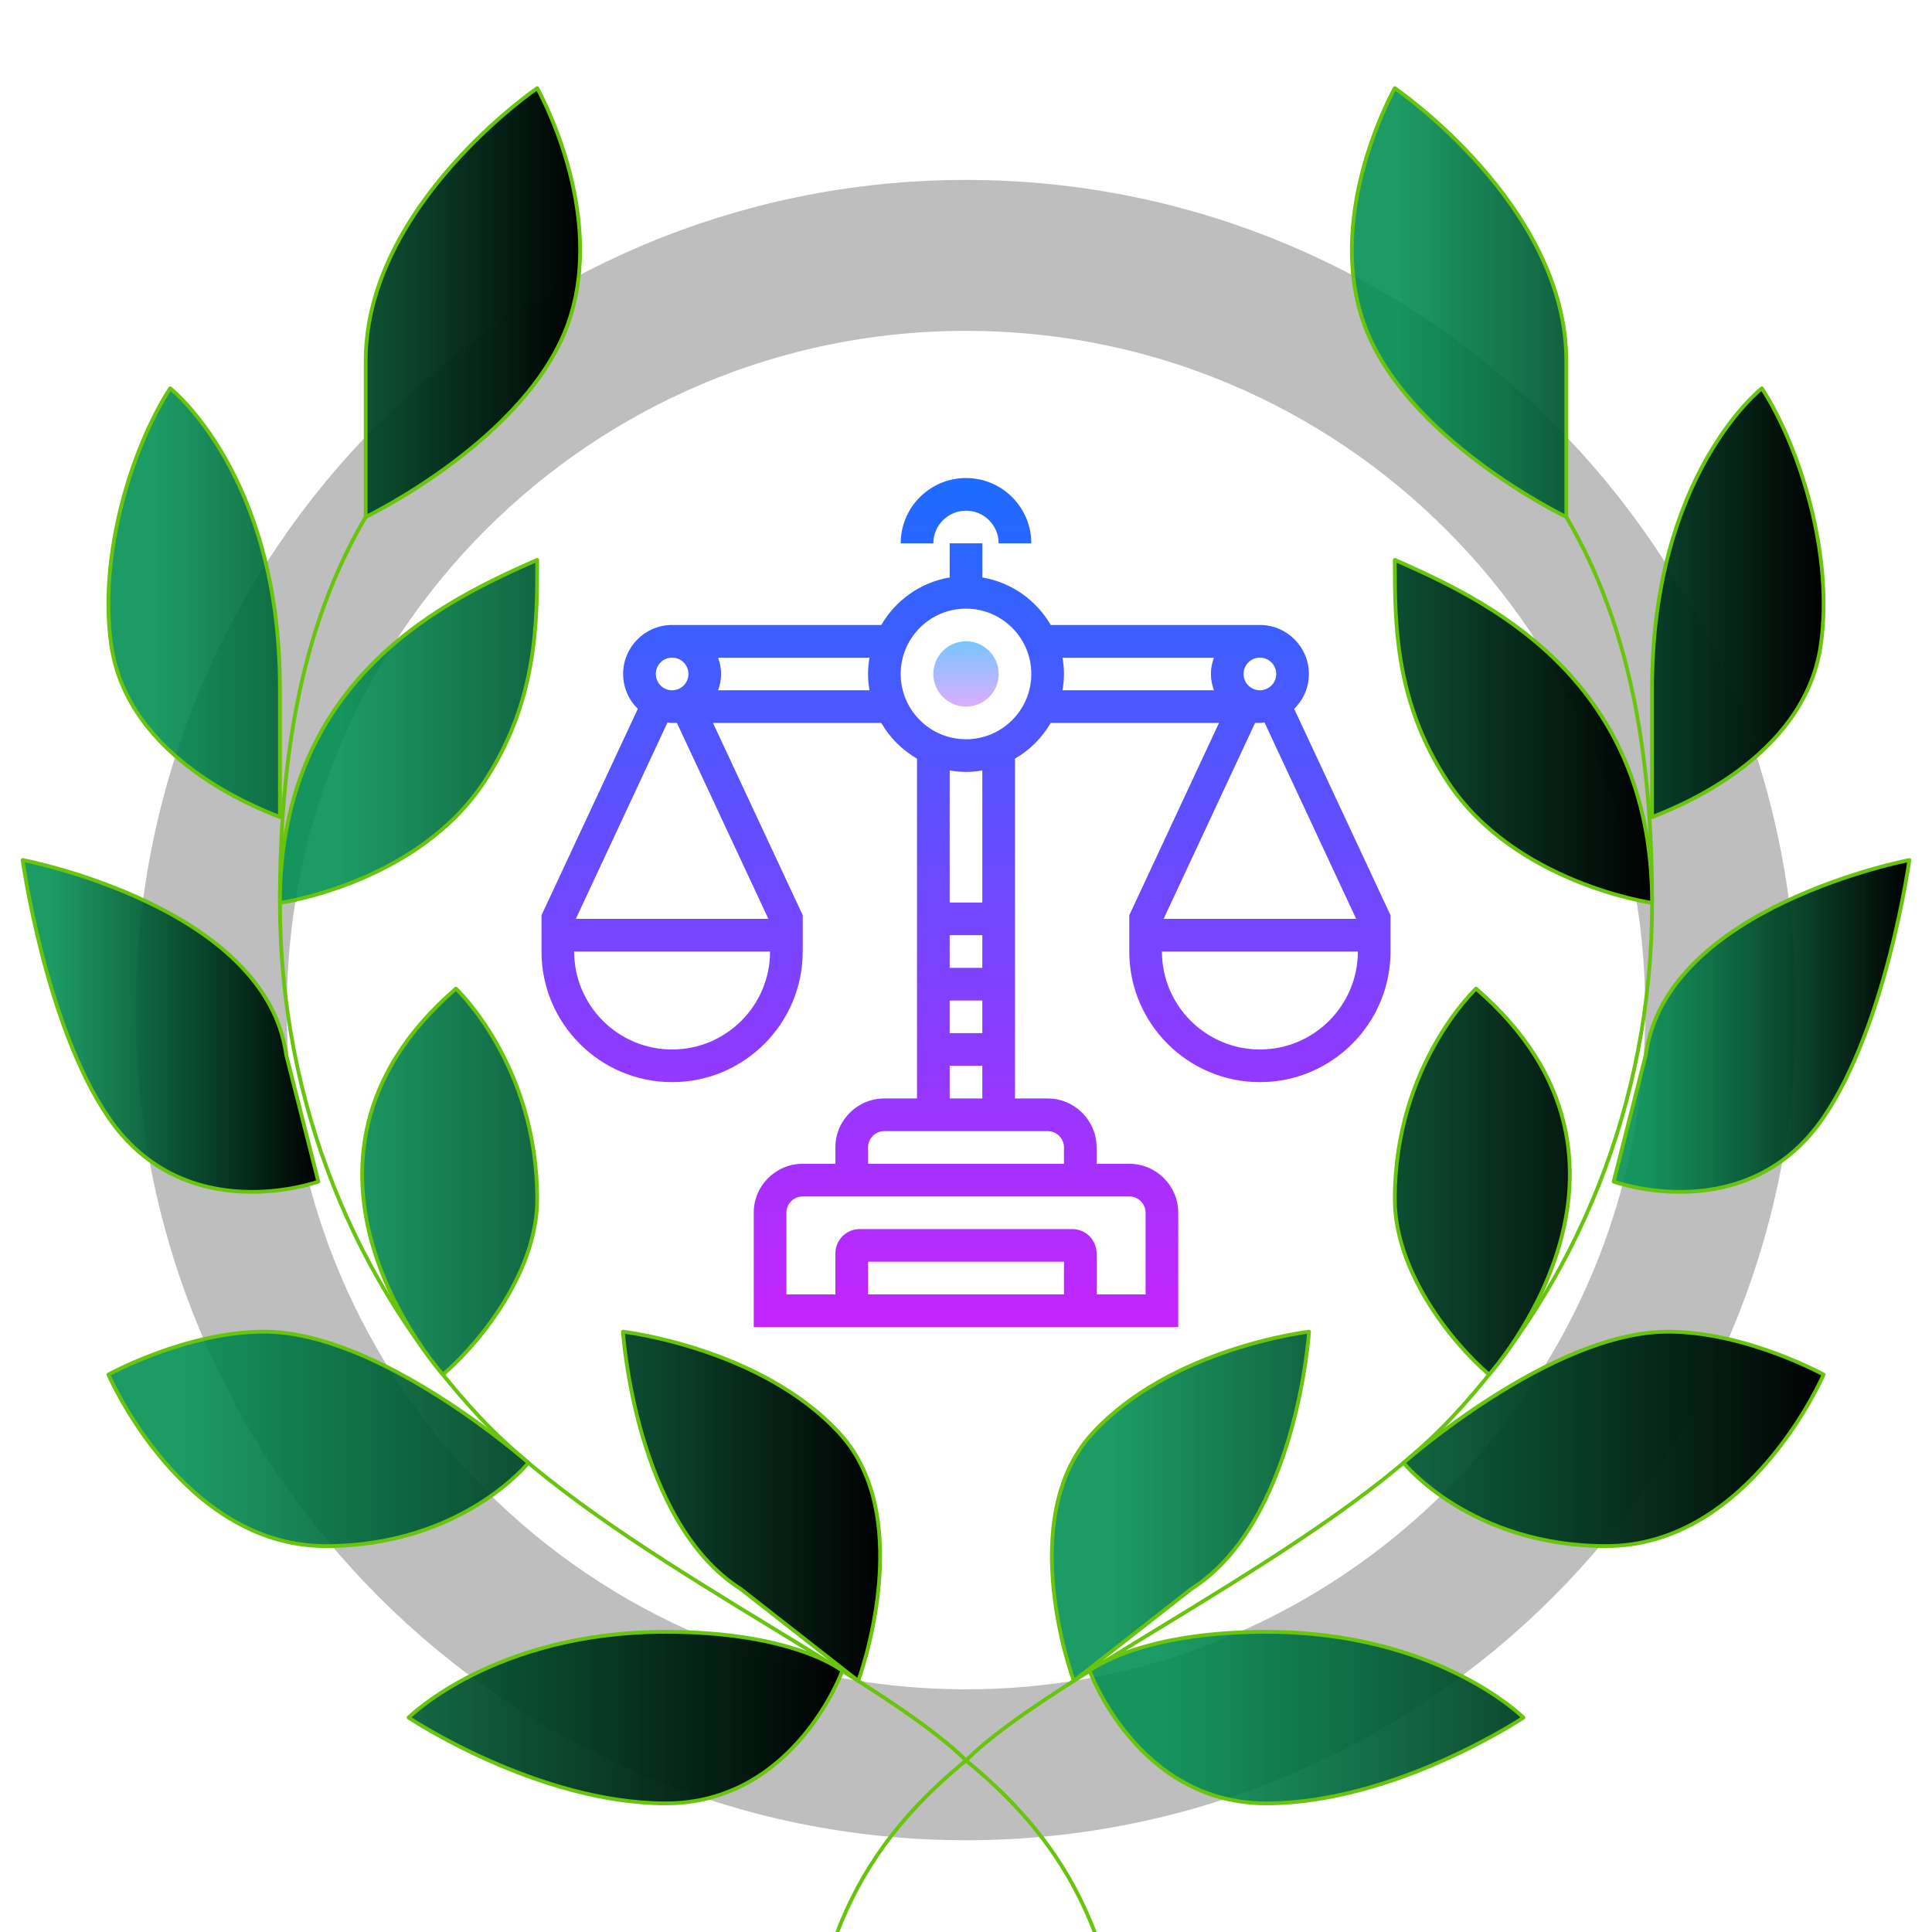 <?xml version="1.0" encoding="UTF-8" standalone="no"?>
<!DOCTYPE svg PUBLIC "-//W3C//DTD SVG 1.1//EN" "http://www.w3.org/Graphics/SVG/1.1/DTD/svg11.dtd">
<!-- Created with Vectornator (http://vectornator.io/) -->
<svg height="100%" stroke-miterlimit="10" style="fill-rule:nonzero;clip-rule:evenodd;stroke-linecap:round;stroke-linejoin:round;" version="1.1" viewBox="0 0 1024 1024" width="100%" xml:space="preserve" xmlns="http://www.w3.org/2000/svg" xmlns:xlink="http://www.w3.org/1999/xlink">
<defs>
<linearGradient gradientTransform="matrix(8.654 0 0 8.654 235.077 201.441)" gradientUnits="userSpaceOnUse" id="LinearGradient" x1="32" x2="32" y1="15.583" y2="20.417">
<stop offset="0" stop-color="#6dc7ff"/>
<stop offset="1" stop-color="#e6abff"/>
</linearGradient>
<linearGradient gradientTransform="matrix(8.654 0 0 8.654 235.077 201.441)" gradientUnits="userSpaceOnUse" id="LinearGradient_2" x1="32" x2="32" y1="5.167" y2="59.169">
<stop offset="0" stop-color="#1a6dff"/>
<stop offset="1" stop-color="#c822ff"/>
</linearGradient>
<linearGradient gradientTransform="matrix(8.654 0 0 8.654 235.077 201.441)" gradientUnits="userSpaceOnUse" id="LinearGradient_3" x1="32" x2="32" y1="5.167" y2="59.169">
<stop offset="0" stop-color="#1a6dff"/>
<stop offset="1" stop-color="#c822ff"/>
</linearGradient>
<linearGradient gradientTransform="matrix(1 0 0 1 -1.7053e-13 23.364)" gradientUnits="userSpaceOnUse" id="LinearGradient_4" x1="57.451" x2="307.499" y1="216.545" y2="216.545">
<stop offset="0.105" stop-color="#018e51" stop-opacity="0.892"/>
<stop offset="1" stop-color="#000000"/>
</linearGradient>
<linearGradient gradientTransform="matrix(1 0 0 1 -1.7053e-13 23.364)" gradientUnits="userSpaceOnUse" id="LinearGradient_5" x1="12" x2="168.727" y1="520.405" y2="520.405">
<stop offset="0.105" stop-color="#018e51" stop-opacity="0.892"/>
<stop offset="1" stop-color="#000000"/>
</linearGradient>
<linearGradient gradientTransform="matrix(1 0 0 1 -1.7053e-13 23.364)" gradientUnits="userSpaceOnUse" id="LinearGradient_6" x1="57.455" x2="446.455" y1="807.455" y2="807.455">
<stop offset="0.105" stop-color="#018e51" stop-opacity="0.892"/>
<stop offset="1" stop-color="#000000"/>
</linearGradient>
<linearGradient gradientTransform="matrix(1 0 0 1 -1.7053e-13 23.364)" gradientUnits="userSpaceOnUse" id="LinearGradient_7" x1="148.364" x2="466.495" y1="570.455" y2="570.455">
<stop offset="0.105" stop-color="#018e51" stop-opacity="0.892"/>
<stop offset="1" stop-color="#000000"/>
</linearGradient>
<linearGradient gradientTransform="matrix(1 0 0 1 -1.7053e-13 23.364)" gradientUnits="userSpaceOnUse" id="LinearGradient_8" x1="716.501" x2="966.549" y1="216.545" y2="216.545">
<stop offset="0.105" stop-color="#018e51" stop-opacity="0.892"/>
<stop offset="1" stop-color="#000000"/>
</linearGradient>
<linearGradient gradientTransform="matrix(1 0 0 1 -1.7053e-13 23.364)" gradientUnits="userSpaceOnUse" id="LinearGradient_9" x1="855.273" x2="1012" y1="520.405" y2="520.405">
<stop offset="0.105" stop-color="#018e51" stop-opacity="0.892"/>
<stop offset="1" stop-color="#000000"/>
</linearGradient>
<linearGradient gradientTransform="matrix(1 0 0 1 -1.7053e-13 23.364)" gradientUnits="userSpaceOnUse" id="LinearGradient_10" x1="577.545" x2="966.545" y1="807.455" y2="807.455">
<stop offset="0.105" stop-color="#018e51" stop-opacity="0.892"/>
<stop offset="1" stop-color="#000000"/>
</linearGradient>
<linearGradient gradientTransform="matrix(1 0 0 1 -1.7053e-13 23.364)" gradientUnits="userSpaceOnUse" id="LinearGradient_11" x1="557.505" x2="875.636" y1="570.455" y2="570.455">
<stop offset="0.105" stop-color="#018e51" stop-opacity="0.892"/>
<stop offset="1" stop-color="#000000"/>
</linearGradient>
</defs>
<clipPath id="ArtboardFrame">
<rect height="1024" width="1024" x="0" y="0"/>
</clipPath>
<g clip-path="url(#ArtboardFrame)" id="Слой-1">
<g opacity="1">
<path d="M112 535.364C112 314.45 291.086 135.364 512 135.364C732.914 135.364 912 314.45 912 535.364C912 756.278 732.914 935.364 512 935.364C291.086 935.364 112 756.278 112 535.364Z" fill="none" opacity="1" stroke="#bebebe" stroke-linecap="butt" stroke-linejoin="round" stroke-width="80"/>
<g opacity="1">
<path d="M512 339.902C502.441 339.902 494.692 347.651 494.692 357.21C494.692 366.769 502.441 374.517 512 374.517C521.559 374.517 529.308 366.769 529.308 357.21C529.308 347.651 521.559 339.902 512 339.902Z" fill="url(#LinearGradient)" fill-rule="nonzero" opacity="1" stroke="none"/>
<path d="M685.942 375.703C690.737 370.995 693.731 364.453 693.731 357.21C693.731 342.896 682.083 331.248 667.769 331.248L556.896 331.248C549.289 318.138 536.136 308.688 520.654 306.066L520.654 287.979L503.346 287.979L503.346 306.066C487.864 308.679 474.711 318.138 467.104 331.248L356.231 331.248C341.917 331.248 330.269 342.896 330.269 357.21C330.269 364.444 333.263 370.987 338.058 375.703L287 485.096L287 487.017L287 504.325C287 542.497 318.059 573.556 356.231 573.556C394.403 573.556 425.462 542.497 425.462 504.325L425.462 487.017L425.462 485.096L377.891 383.171L467.095 383.171C471.647 391.02 478.181 397.554 486.03 402.106L486.03 582.21L468.722 582.21C454.409 582.21 442.761 593.858 442.761 608.171L442.761 616.825L425.453 616.825C411.139 616.825 399.491 628.473 399.491 642.787L399.491 703.364L624.491 703.364L624.491 642.787C624.491 628.473 612.843 616.825 598.53 616.825L581.222 616.825L581.222 608.171C581.222 593.858 569.574 582.21 555.261 582.21L537.953 582.21L537.953 402.106C545.802 397.554 552.336 391.012 556.887 383.171L646.091 383.171L598.538 485.096L598.538 487.017L598.538 504.325C598.538 542.497 629.597 573.556 667.769 573.556C705.941 573.556 737 542.497 737 504.325L737 487.017L737 485.096L685.942 375.703ZM356.231 348.556C361.008 348.556 364.885 352.433 364.885 357.21C364.885 361.987 361.008 365.864 356.231 365.864C351.454 365.864 347.577 361.987 347.577 357.21C347.577 352.433 351.454 348.556 356.231 348.556ZM356.231 556.248C327.595 556.248 304.308 532.961 304.308 504.325L408.154 504.325C408.154 532.961 384.866 556.248 356.231 556.248ZM407.254 487.017L305.208 487.017L353.79 382.929C354.604 382.998 355.391 383.171 356.231 383.171L358.792 383.171L407.254 487.017ZM380.6 365.864C381.569 363.146 382.192 360.265 382.192 357.21C382.192 354.155 381.569 351.273 380.6 348.556L460.864 348.556C460.38 351.377 460.077 354.259 460.077 357.21C460.077 360.161 460.38 363.042 460.856 365.864L380.6 365.864ZM520.654 547.594L503.346 547.594L503.346 530.287L520.654 530.287L520.654 547.594ZM520.654 512.979L503.346 512.979L503.346 495.671L520.654 495.671L520.654 512.979ZM563.923 686.056L460.077 686.056L460.077 668.748L563.923 668.748L563.923 686.056ZM598.538 634.133C603.315 634.133 607.192 638.01 607.192 642.787L607.192 686.056L581.231 686.056L581.231 664.326C581.231 657.221 575.45 651.441 568.345 651.441L455.655 651.441C448.55 651.441 442.769 657.221 442.769 664.326L442.769 686.056L416.808 686.056L416.808 642.787C416.808 638.01 420.685 634.133 425.462 634.133L442.769 634.133L581.231 634.133L598.538 634.133ZM563.923 608.171L563.923 616.825L460.077 616.825L460.077 608.171C460.077 603.394 463.954 599.517 468.731 599.517L555.269 599.517C560.046 599.517 563.923 603.394 563.923 608.171ZM503.346 582.21L503.346 564.902L520.654 564.902L520.654 582.21L503.346 582.21ZM520.654 478.364L503.346 478.364L503.346 408.354C506.167 408.83 509.049 409.133 512 409.133C514.951 409.133 517.833 408.83 520.654 408.354L520.654 478.364ZM512 391.825C492.91 391.825 477.385 376.3 477.385 357.21C477.385 338.119 492.91 322.594 512 322.594C531.09 322.594 546.615 338.119 546.615 357.21C546.615 376.3 531.09 391.825 512 391.825ZM676.423 357.21C676.423 361.987 672.546 365.864 667.769 365.864C662.992 365.864 659.115 361.987 659.115 357.21C659.115 352.433 662.992 348.556 667.769 348.556C672.546 348.556 676.423 352.433 676.423 357.21ZM563.144 348.556L643.409 348.556C642.431 351.273 641.808 354.155 641.808 357.21C641.808 360.265 642.431 363.146 643.4 365.864L563.144 365.864C563.62 363.042 563.923 360.161 563.923 357.21C563.923 354.259 563.62 351.377 563.144 348.556ZM667.769 556.248C639.134 556.248 615.846 532.961 615.846 504.325L719.692 504.325C719.692 532.961 696.405 556.248 667.769 556.248ZM616.746 487.017L665.208 383.171L667.769 383.171C668.609 383.171 669.396 382.998 670.218 382.929L718.792 487.017L616.746 487.017Z" fill="url(#LinearGradient_2)" fill-rule="nonzero" opacity="1" stroke="none"/>
<path d="M512 270.671C521.545 270.671 529.308 278.434 529.308 287.979L546.615 287.979C546.615 268.889 531.09 253.364 512 253.364C492.91 253.364 477.385 268.889 477.385 287.979L494.692 287.979C494.692 278.434 502.455 270.671 512 270.671Z" fill="url(#LinearGradient_3)" fill-rule="nonzero" opacity="1" stroke="none"/>
</g>
<g opacity="1">
<path d="M193.818 274C158.909 333.318 148.364 403.432 148.364 478.545C148.364 585.023 188.909 681.455 254.477 751.341C320.318 821.5 466.545 887.636 512 933.091C548.932 963.273 568.114 992.75 580.182 1024" fill="none" opacity="1" stroke="#68c40c" stroke-linecap="round" stroke-linejoin="round" stroke-width="2"/>
<path d="M284.727 46.727C284.727 46.727 321.773 111.886 301.364 170.705C279.864 232.682 193.818 274 193.818 274C193.818 274 193.818 253.341 193.818 191.364C193.818 108.705 284.727 46.727 284.727 46.727ZM90.182 205.818C90.182 205.818 148.364 251.273 148.364 364.909C148.364 410.364 148.364 433.091 148.364 433.091C137.705 428.727 67.954 402.886 59 342.182C52.023 294.841 69.704 237.545 90.182 205.818Z" fill="url(#LinearGradient_4)" fill-rule="nonzero" opacity="1" stroke="#68c40c" stroke-linecap="butt" stroke-linejoin="round" stroke-width="2"/>
<path d="M168.727 626.273C168.727 626.273 98.182 651.841 57.455 592.182C24.136 543.386 12 455.818 12 455.818C12 455.818 140.909 480.341 151.682 559.045L168.727 626.273Z" fill="url(#LinearGradient_5)" fill-rule="nonzero" opacity="1" stroke="#68c40c" stroke-linecap="round" stroke-linejoin="round" stroke-width="2"/>
<path d="M57.455 728.545C57.455 728.545 98.704 705.818 139.932 705.818C201.795 705.818 280.068 775.318 280.068 775.318C280.068 775.318 244.773 819.455 172.591 819.455C96.545 819.455 57.455 728.545 57.455 728.545ZM216.545 910.364C216.545 910.364 262 864.909 352.909 864.909C421.091 864.909 446.455 885.591 446.455 885.591C446.455 885.591 421.091 955.818 352.909 955.818C284.727 955.818 216.545 910.364 216.545 910.364Z" fill="url(#LinearGradient_6)" fill-rule="nonzero" opacity="1" stroke="#68c40c" stroke-linecap="butt" stroke-linejoin="round" stroke-width="2"/>
<path d="M330.182 705.818C330.182 705.818 336.682 806.682 392.591 842.182L454.864 890.909C454.864 890.909 486.682 805.25 445.068 759.795C403.455 714.341 330.182 705.818 330.182 705.818ZM241.659 524C241.659 524 284.727 564.25 284.727 635.568C284.727 672.75 256.295 709.955 234.773 728.545C234.773 728.545 134 616.977 241.659 524ZM284.727 296.727C239.273 316.932 148.364 357.341 148.364 478.545C148.364 478.545 221.295 468.273 256.795 414.159C284.727 371.545 284.727 330.341 284.727 296.727Z" fill="url(#LinearGradient_7)" fill-rule="nonzero" opacity="1" stroke="#68c40c" stroke-linecap="butt" stroke-linejoin="round" stroke-width="2"/>
<path d="M830.182 274C865.091 333.318 875.636 403.432 875.636 478.545C875.636 585.023 835.091 681.455 769.523 751.341C703.682 821.5 557.455 887.636 512 933.091C475.068 963.273 455.886 992.75 443.818 1024" fill="none" opacity="1" stroke="#68c40c" stroke-linecap="round" stroke-linejoin="round" stroke-width="2"/>
<path d="M739.273 46.727C739.273 46.727 702.227 111.886 722.636 170.705C744.136 232.682 830.182 274 830.182 274C830.182 274 830.182 253.341 830.182 191.364C830.182 108.705 739.273 46.727 739.273 46.727ZM933.818 205.818C933.818 205.818 875.636 251.273 875.636 364.909C875.636 410.364 875.636 433.091 875.636 433.091C886.295 428.727 956.045 402.886 965 342.182C971.977 294.841 954.295 237.545 933.818 205.818Z" fill="url(#LinearGradient_8)" fill-rule="nonzero" opacity="1" stroke="#68c40c" stroke-linecap="butt" stroke-linejoin="round" stroke-width="2"/>
<path d="M855.273 626.273C855.273 626.273 925.818 651.841 966.545 592.182C999.864 543.386 1012 455.818 1012 455.818C1012 455.818 883.091 480.341 872.318 559.045L855.273 626.273Z" fill="url(#LinearGradient_9)" fill-rule="nonzero" opacity="1" stroke="#68c40c" stroke-linecap="round" stroke-linejoin="round" stroke-width="2"/>
<path d="M966.545 728.545C966.545 728.545 925.295 705.818 884.068 705.818C822.205 705.818 743.932 775.318 743.932 775.318C743.932 775.318 779.227 819.455 851.409 819.455C927.455 819.455 966.545 728.545 966.545 728.545ZM807.455 910.364C807.455 910.364 762 864.909 671.091 864.909C602.909 864.909 577.545 885.591 577.545 885.591C577.545 885.591 602.909 955.818 671.091 955.818C739.273 955.818 807.455 910.364 807.455 910.364Z" fill="url(#LinearGradient_10)" fill-rule="nonzero" opacity="1" stroke="#68c40c" stroke-linecap="butt" stroke-linejoin="round" stroke-width="2"/>
<path d="M693.818 705.818C693.818 705.818 687.318 806.682 631.409 842.182L569.136 890.909C569.136 890.909 537.318 805.25 578.932 759.795C620.545 714.341 693.818 705.818 693.818 705.818ZM782.341 524C782.341 524 739.273 564.25 739.273 635.568C739.273 672.75 767.705 709.955 789.227 728.545C789.227 728.545 890 616.977 782.341 524ZM739.273 296.727C784.727 316.932 875.636 357.341 875.636 478.545C875.636 478.545 802.705 468.273 767.205 414.159C739.273 371.545 739.273 330.341 739.273 296.727Z" fill="url(#LinearGradient_11)" fill-rule="nonzero" opacity="1" stroke="#68c40c" stroke-linecap="butt" stroke-linejoin="round" stroke-width="2"/>
</g>
</g>
</g>
</svg>
